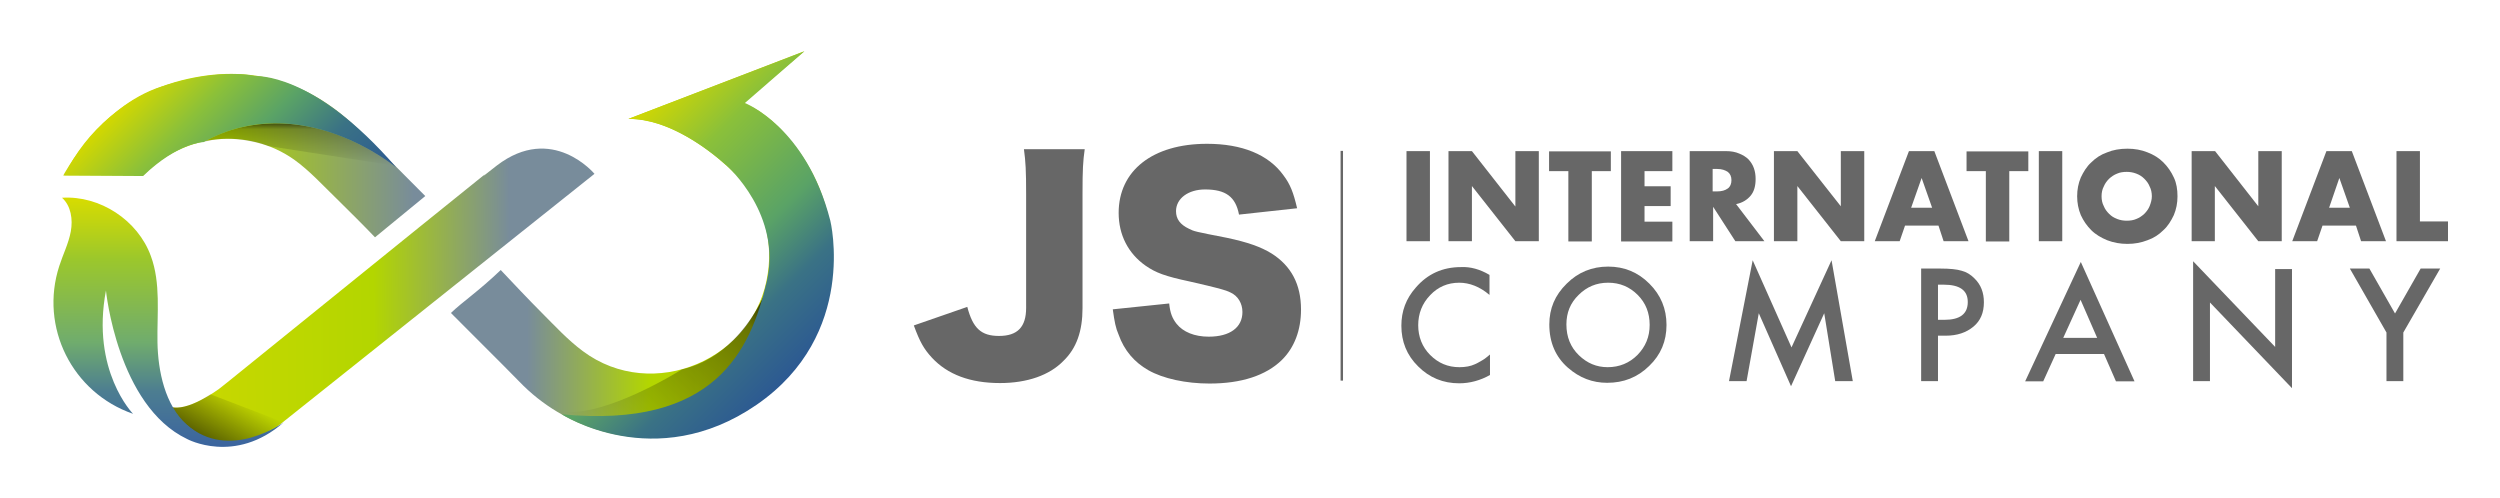 <?xml version="1.0" encoding="utf-8"?>
<!-- Generator: Adobe Illustrator 25.3.1, SVG Export Plug-In . SVG Version: 6.00 Build 0)  -->
<svg version="1.1" id="圖層_1" xmlns="http://www.w3.org/2000/svg" xmlns:xlink="http://www.w3.org/1999/xlink" x="0px" y="0px"
	 viewBox="0 0 1024 204" style="enable-background:new 0 0 1024 204;" xml:space="preserve">
<style type="text/css">
	.st0{fill-rule:evenodd;clip-rule:evenodd;fill:url(#SVGID_1_);}
	.st1{fill:url(#SVGID_2_);}
	.st2{fill:url(#SVGID_3_);}
	.st3{fill:url(#SVGID_4_);}
	.st4{fill:url(#SVGID_5_);}
	.st5{opacity:0.83;fill:url(#SVGID_6_);enable-background:new    ;}
	.st6{fill-rule:evenodd;clip-rule:evenodd;fill:url(#SVGID_7_);}
	.st7{opacity:0.6;fill:url(#SVGID_8_);enable-background:new    ;}
	.st8{fill-rule:evenodd;clip-rule:evenodd;fill:url(#SVGID_9_);}
	.st9{fill:#676767;}
	.st10{fill:none;stroke:#676767;stroke-miterlimit:10;}
</style>
<linearGradient id="SVGID_1_" gradientUnits="userSpaceOnUse" x1="184.7" y1="-270.928" x2="341.057" y2="-270.928" gradientTransform="matrix(1 0 0 -1 0 -170.78)">
	<stop  offset="0.2" style="stop-color:#788C9B"/>
	<stop  offset="0.52" style="stop-color:#B3D600"/>
	<stop  offset="1" style="stop-color:#CCD800"/>
</linearGradient>
<path class="st0" d="M322.4,55.9c-3-3.7-6.5-6.9-10.4-9.6l-0.1-0.1l0,0c-2.3-1.6-4.9-3-7.6-3.9L329.4,21l-72,27.7
	c16.8,0,32.9,12.6,39.9,18.9l0,0l0.5,0.4c2,1.8,3.1,3,3.1,3l0.1-0.1c10.8,10.7,15.8,26,13.5,41c-4.9,35.3-47.2,53.3-75.8,31.9
	c-6.2-4.6-11.6-10.5-17.1-16c-4.8-4.8-11.7-12.1-16.5-17.2c-9.2,8.8-15.9,13.2-20.4,17.6c7.4,7.5,20.6,20.5,28,28.1
	c9.3,9.7,21.1,16.7,34,20.3c30.1,8.6,64.4-3.9,81.5-29.9C347.8,117,344.3,80.5,322.4,55.9z"/>
<linearGradient id="SVGID_2_" gradientUnits="userSpaceOnUse" x1="18.759" y1="-234.511" x2="174.199" y2="-234.511" gradientTransform="matrix(1 0 0 -1 0 -170.78)">
	<stop  offset="0.15" style="stop-color:#CCD800"/>
	<stop  offset="0.48" style="stop-color:#B3D600"/>
	<stop  offset="0.97" style="stop-color:#788C9B"/>
</linearGradient>
<path class="st1" d="M172.4,78.5L172.4,78.5L172.4,78.5L172.4,78.5c-8.3-8.3-17.8-18-26-25.9c-21.2-20.6-46.4-27-74.6-19
	C52,39.3,35.4,53.2,26.4,71.8h32.3c0.2-0.3,0.5-0.5,0.8-0.8c16.3-16.3,42-19,61-5.6C126.9,70,132.3,76,138,81.5
	c3.8,3.7,12.1,12,15.6,15.7l20.6-16.9C173.6,79.7,173,79.1,172.4,78.5z"/>
<linearGradient id="SVGID_3_" gradientUnits="userSpaceOnUse" x1="69.236" y1="-292.601" x2="243.793" y2="-291.572" gradientTransform="matrix(1 0 0 -1 0 -170.78)">
	<stop  offset="0" style="stop-color:#CCD800"/>
	<stop  offset="0.48" style="stop-color:#B3D600"/>
	<stop  offset="0.8" style="stop-color:#788C9B"/>
</linearGradient>
<path class="st2" d="M93,156.7l-3.3,2.6c0,0-13.3,9.9-20.2,7.2c0,0,17.7,27,43,9.1l131-104.4c0,0-17.3-20.8-40-3.4l-5.5,4.3l0.6-0.7
	l-27.3,22L93,156.7z"/>
<linearGradient id="SVGID_4_" gradientUnits="userSpaceOnUse" x1="84.612" y1="-354.044" x2="96.929" y2="-332.708" gradientTransform="matrix(1 0 0 -1 0 -170.78)">
	<stop  offset="0" style="stop-color:#000000"/>
	<stop  offset="0.15" style="stop-color:#000000;stop-opacity:0.53"/>
	<stop  offset="1" style="stop-color:#000000;stop-opacity:0"/>
</linearGradient>
<path class="st3" d="M69,166.3c0,0,5,3.3,17.2-4.8l29.8,11.4l-11.3,6.7l-18.9,2.5l-11.8-5l-4.6-9.3L69,166.3z"/>
<linearGradient id="SVGID_5_" gradientUnits="userSpaceOnUse" x1="69.051" y1="-353.818" x2="69.051" y2="-251.712" gradientTransform="matrix(1 0 0 -1 0 -170.78)">
	<stop  offset="0" style="stop-color:#3B649F"/>
	<stop  offset="0.22" style="stop-color:#4C7D91"/>
	<stop  offset="0.42" style="stop-color:#70AC6D"/>
	<stop  offset="0.75" style="stop-color:#9BC72C"/>
	<stop  offset="1" style="stop-color:#D8DC00"/>
</linearGradient>
<path class="st4" d="M76.5,173.9c-8.9-7.9-11.8-21.9-12-33.7s1.4-24.2-2.7-35.3C56.5,90.2,40.9,80,25.4,81c3.7,3.3,4.5,8.9,3.6,13.8
	s-3.2,9.4-4.7,14.1c-8.2,25.1,5.3,52,30.2,60.6c0,0-17.3-17.6-11.1-50.5c0,0,4.7,47.2,33.2,60.8c0,0,19.6,10.7,39.6-6.8
	C116.1,173,93.9,189.3,76.5,173.9z"/>
<linearGradient id="SVGID_6_" gradientUnits="userSpaceOnUse" x1="245.978" y1="-354.756" x2="311.722" y2="-289.002" gradientTransform="matrix(1 0 0 -1 0 -170.78)">
	<stop  offset="0" style="stop-color:#000000;stop-opacity:0"/>
	<stop  offset="0.85" style="stop-color:#000000;stop-opacity:0.56"/>
	<stop  offset="1" style="stop-color:#000000"/>
</linearGradient>
<path class="st5" d="M313.4,119.9c0,0-10,25.9-34.1,31.4c0,0-31,19.6-48.7,17.3l9.6,2.6l27.2,2.1l45.4-25.4L313.4,119.9z"/>
<linearGradient id="SVGID_7_" gradientUnits="userSpaceOnUse" x1="331.024" y1="-317.348" x2="245.274" y2="-231.608" gradientTransform="matrix(1 0 0 -1 0 -170.78)">
	<stop  offset="0" style="stop-color:#2C5992"/>
	<stop  offset="0.22" style="stop-color:#3A7285"/>
	<stop  offset="0.42" style="stop-color:#5AA366"/>
	<stop  offset="0.75" style="stop-color:#8AC03A"/>
	<stop  offset="1" style="stop-color:#D3D800"/>
</linearGradient>
<path class="st6" d="M340.1,90.4c-9.9-38.6-35-48.2-35-48.2L329.5,21l-72.1,27.7c19.9-0.4,40.5,19.4,40.5,19.4S320.5,88,314,115.6
	c-6.6,27.8-21,60.1-83.9,54.1c0,0,38.1,24.8,79.8-3.9S340.1,90.4,340.1,90.4z"/>
<linearGradient id="SVGID_8_" gradientUnits="userSpaceOnUse" x1="122.5" y1="-221.254" x2="122.5" y2="-238.536" gradientTransform="matrix(1 0 0 -1 0 -170.78)">
	<stop  offset="0" style="stop-color:#000000"/>
	<stop  offset="0.14" style="stop-color:#000000;stop-opacity:0.47"/>
	<stop  offset="1" style="stop-color:#000000;stop-opacity:0"/>
</linearGradient>
<path class="st7" d="M83.7,58.1c0,0,33.3-22.3,77.6,9.7l-51.6-8C109.8,59.8,95.9,54.5,83.7,58.1z"/>
<linearGradient id="SVGID_9_" gradientUnits="userSpaceOnUse" x1="127.461" y1="-274.019" x2="58.514" y2="-205.072" gradientTransform="matrix(1 0 0 -1 0 -170.78)">
	<stop  offset="0" style="stop-color:#2C5992"/>
	<stop  offset="0.28" style="stop-color:#3A7285"/>
	<stop  offset="0.52" style="stop-color:#5AA366"/>
	<stop  offset="0.75" style="stop-color:#8AC03A"/>
	<stop  offset="1" style="stop-color:#D3D800"/>
</linearGradient>
<path class="st8" d="M162.2,68.5c0,0-39.1-32.4-78.8-10.3c0,0-10.6,0.2-24.8,13.9l-32.7-0.2c0,0,14.9-28.3,40.1-36.4
	s38.5-4.3,38.5-4.3S128.3,29.2,162.2,68.5z"/>
<g>
	<g>
		<path class="st9" d="M585.7,61.9v36.9h-9.6V61.9H585.7z"/>
		<path class="st9" d="M593.3,98.8V61.9h9.6l17.8,22.7V61.9h9.6v36.9h-9.6l-17.8-22.6v22.6C602.9,98.8,593.3,98.8,593.3,98.8z"/>
		<path class="st9" d="M652,70.1v28.8h-9.6V70.1h-7.9V62h25.3v8.1H652z"/>
		<path class="st9" d="M685,70.1h-11.4v6.2h10.7v8.1h-10.7v6.4H685v8.1h-21V61.9h21V70.1z"/>
		<path class="st9" d="M722.7,98.8h-11.9l-9.1-14.1v14.1h-9.6V61.9H707c2,0,3.8,0.3,5.4,1c1.5,0.6,2.8,1.4,3.8,2.4
			c1,1.1,1.7,2.2,2.2,3.6s0.7,2.9,0.7,4.4c0,2.8-0.6,5.1-2,6.8c-1.4,1.7-3.4,3-6,3.5L722.7,98.8z M701.5,78.4h1.8
			c1.9,0,3.3-0.4,4.4-1.2c1-0.7,1.5-1.9,1.5-3.4c0-1.5-0.5-2.6-1.5-3.4c-1.1-0.7-2.4-1.2-4.4-1.2h-1.8V78.4z"/>
		<path class="st9" d="M726.6,98.8V61.9h9.6L754,84.5V61.9h9.6v36.9H754l-17.8-22.6v22.6C736.2,98.8,726.6,98.8,726.6,98.8z"/>
		<path class="st9" d="M794,92.4h-13.7l-2.2,6.4h-10.2l14-36.9h10.4l14,36.9h-10.2L794,92.4z M791.4,85.1l-4.3-12.2l-4.3,12.2H791.4
			z"/>
		<path class="st9" d="M823,70.1v28.8h-9.6V70.1h-7.9V62h25.3v8.1H823z"/>
		<path class="st9" d="M844.7,61.9v36.9h-9.6V61.9H844.7z"/>
		<path class="st9" d="M850.8,80.4c0-2.8,0.5-5.3,1.5-7.7c1.1-2.3,2.4-4.5,4.3-6.2c1.8-1.8,3.9-3.2,6.5-4.1c2.4-1,5.2-1.5,8.3-1.5
			c3,0,5.7,0.5,8.2,1.5c2.6,1,4.7,2.3,6.5,4.1c1.8,1.8,3.2,3.8,4.3,6.2c1.1,2.3,1.5,4.9,1.5,7.7s-0.5,5.3-1.5,7.7
			c-1.1,2.3-2.4,4.5-4.3,6.2c-1.8,1.8-3.9,3.2-6.5,4.1c-2.6,1-5.2,1.5-8.2,1.5c-3,0-5.7-0.5-8.3-1.5c-2.4-1-4.7-2.3-6.5-4.1
			c-1.8-1.8-3.2-3.8-4.3-6.2C851.3,85.7,850.8,83.1,850.8,80.4z M860.8,80.4c0,1.5,0.3,2.9,0.9,4c0.5,1.3,1.3,2.3,2.2,3.2
			c1,1,2,1.6,3.3,2.1c1.3,0.5,2.6,0.7,3.9,0.7c1.4,0,2.8-0.2,3.9-0.7c1.3-0.5,2.3-1.2,3.3-2.1c1-1,1.7-2,2.2-3.2
			c0.5-1.3,0.9-2.6,0.9-4s-0.3-2.9-0.9-4c-0.5-1.3-1.3-2.3-2.2-3.2c-1-1-2-1.6-3.3-2.1c-1.3-0.5-2.6-0.7-3.9-0.7
			c-1.4,0-2.8,0.2-3.9,0.7c-1.3,0.5-2.3,1.2-3.3,2.1c-1,1-1.7,2-2.2,3.2C861.1,77.5,860.8,78.9,860.8,80.4z"/>
		<path class="st9" d="M897.7,98.8V61.9h9.6L925,84.5V61.9h9.6v36.9H925l-17.8-22.6v22.6C907.3,98.8,897.7,98.8,897.7,98.8z"/>
		<path class="st9" d="M965,92.4h-13.7l-2.2,6.4h-10.2l14-36.9h10.4l14,36.9h-10.2L965,92.4z M962.5,85.1l-4.3-12.2L954,85.1H962.5z
			"/>
		<path class="st9" d="M991.2,61.9v28.8h11.5v8.1h-21.1V61.9H991.2z"/>
	</g>
	<g>
		<g>
			<path class="st9" d="M610.1,112.6v8.2c-4-3.4-8.2-5-12.4-5c-4.7,0-8.7,1.7-11.9,5.1c-3.3,3.4-4.9,7.6-4.9,12.3s1.6,8.9,4.9,12.2
				s7.2,5,12,5c2.4,0,4.6-0.4,6.3-1.2c1-0.4,1.9-1,3-1.6c1.1-0.6,2.1-1.5,3.2-2.4v8.4c-3.9,2.2-8.2,3.4-12.6,3.4
				c-6.6,0-12.2-2.3-16.8-6.9c-4.7-4.6-6.9-10.2-6.9-16.7c0-5.9,1.9-11.1,5.9-15.6c4.8-5.6,11-8.4,18.5-8.4
				C602.3,109.2,606.2,110.3,610.1,112.6z"/>
			<path class="st9" d="M634.6,132.9c0-6.5,2.3-12,7.1-16.7c4.7-4.7,10.4-7,17-7c6.6,0,12.2,2.3,16.9,7c4.7,4.7,7,10.3,7,16.9
				c0,6.6-2.3,12.2-7.1,16.8c-4.8,4.7-10.5,6.9-17.2,6.9c-6,0-11.3-2-16.1-6.2C637.2,146.2,634.6,140.3,634.6,132.9z M641.6,132.9
				c0,5.1,1.7,9.3,5.1,12.6c3.4,3.3,7.3,4.9,11.8,4.9c4.8,0,8.9-1.7,12.2-5c3.3-3.4,5-7.4,5-12.3c0-4.9-1.6-9-4.9-12.3
				c-3.3-3.3-7.3-5-12.1-5c-4.8,0-8.8,1.7-12.1,5C643.2,124.1,641.6,128.1,641.6,132.9z"/>
			<path class="st9" d="M708.2,156.1l9.7-49.5l15.9,35.7l16.4-35.7l8.7,49.5h-7.2l-4.5-27.8l-13.6,29.9l-13.2-29.9l-5,27.8H708.2z"
				/>
			<path class="st9" d="M793.8,137.4v18.7h-6.9v-46.1h7.9c3.8,0,6.8,0.3,8.7,0.9c2,0.5,3.7,1.6,5.2,3.1c2.7,2.6,3.9,5.9,3.9,9.8
				c0,4.3-1.4,7.6-4.3,10c-2.9,2.4-6.6,3.7-11.4,3.7h-3.2V137.4z M793.8,131h2.6c6.4,0,9.6-2.4,9.6-7.3c0-4.8-3.3-7.1-9.9-7.1h-2.3
				V131H793.8z"/>
			<path class="st9" d="M861.8,145h-19.8l-5.1,11.2h-7.4l22.8-48.9l22,48.9h-7.6L861.8,145z M859,138.4l-6.8-15.6l-7.1,15.6H859z"/>
			<path class="st9" d="M898.3,156.1V107l33.6,35.1v-31.9h6.9V159l-33.6-35.1v32.2H898.3z"/>
			<path class="st9" d="M977.5,136.2l-15-26.2h8l10.5,18.4l10.5-18.4h8l-15.1,26.2v19.9h-6.9L977.5,136.2L977.5,136.2z"/>
		</g>
	</g>
	<g>
		<g>
			<path class="st9" d="M444.3,61.1c-0.7,5-0.9,8.3-0.9,18.1v47c0,9.3-2.4,16.4-7.8,21.6c-5.7,5.9-14.9,9.1-26,9.1
				c-12.2,0-21.5-3.5-27.9-10.4c-3.3-3.6-4.9-6.4-7.4-13.2l21.9-7.6c2.3,8.8,5.7,11.9,13,11.9c7.6,0,11.1-3.7,11.1-11.5V79.4
				c0-9.6-0.2-13.1-0.9-18.3C419.5,61.1,444.3,61.1,444.3,61.1z"/>
			<path class="st9" d="M478.9,124.3c0.4,4,1.3,6.1,3,8.3c2.7,3.4,7.4,5.3,13.2,5.3c8.7,0,13.8-3.8,13.8-10.1c0-3.5-1.8-6.5-4.7-7.9
				c-2.3-1.2-5.2-1.9-16.9-4.6c-10.3-2.2-13.9-3.6-18.1-6.5c-7.1-5-11-12.6-11-21.6c0-17.3,13.9-28.3,36.2-28.3
				c14.3,0,25.2,4.4,31.3,12.9c2.8,3.7,4.1,7.1,5.6,13.5l-23.8,2.6c-1.4-7.3-5.4-10.3-13.9-10.3c-6.9,0-11.9,3.7-11.9,8.9
				c0,3.2,1.7,5.5,5.3,7.2c2.2,1.1,2.2,1.1,15.5,3.7c8.5,1.8,13.9,3.7,18.3,6.4c8.1,5.1,12.1,12.7,12.1,23c0,8.4-2.7,15.6-7.9,20.7
				c-6.5,6.3-16.5,9.6-29.6,9.6c-9.6,0-19-2-25.1-5.5c-5.6-3.2-9.8-8-12.1-14.5c-1.2-2.7-1.7-5.3-2.4-10.4L478.9,124.3z"/>
		</g>
	</g>
	<line class="st10" x1="549.6" y1="61.8" x2="549.6" y2="155.9"/>
</g>
</svg>
